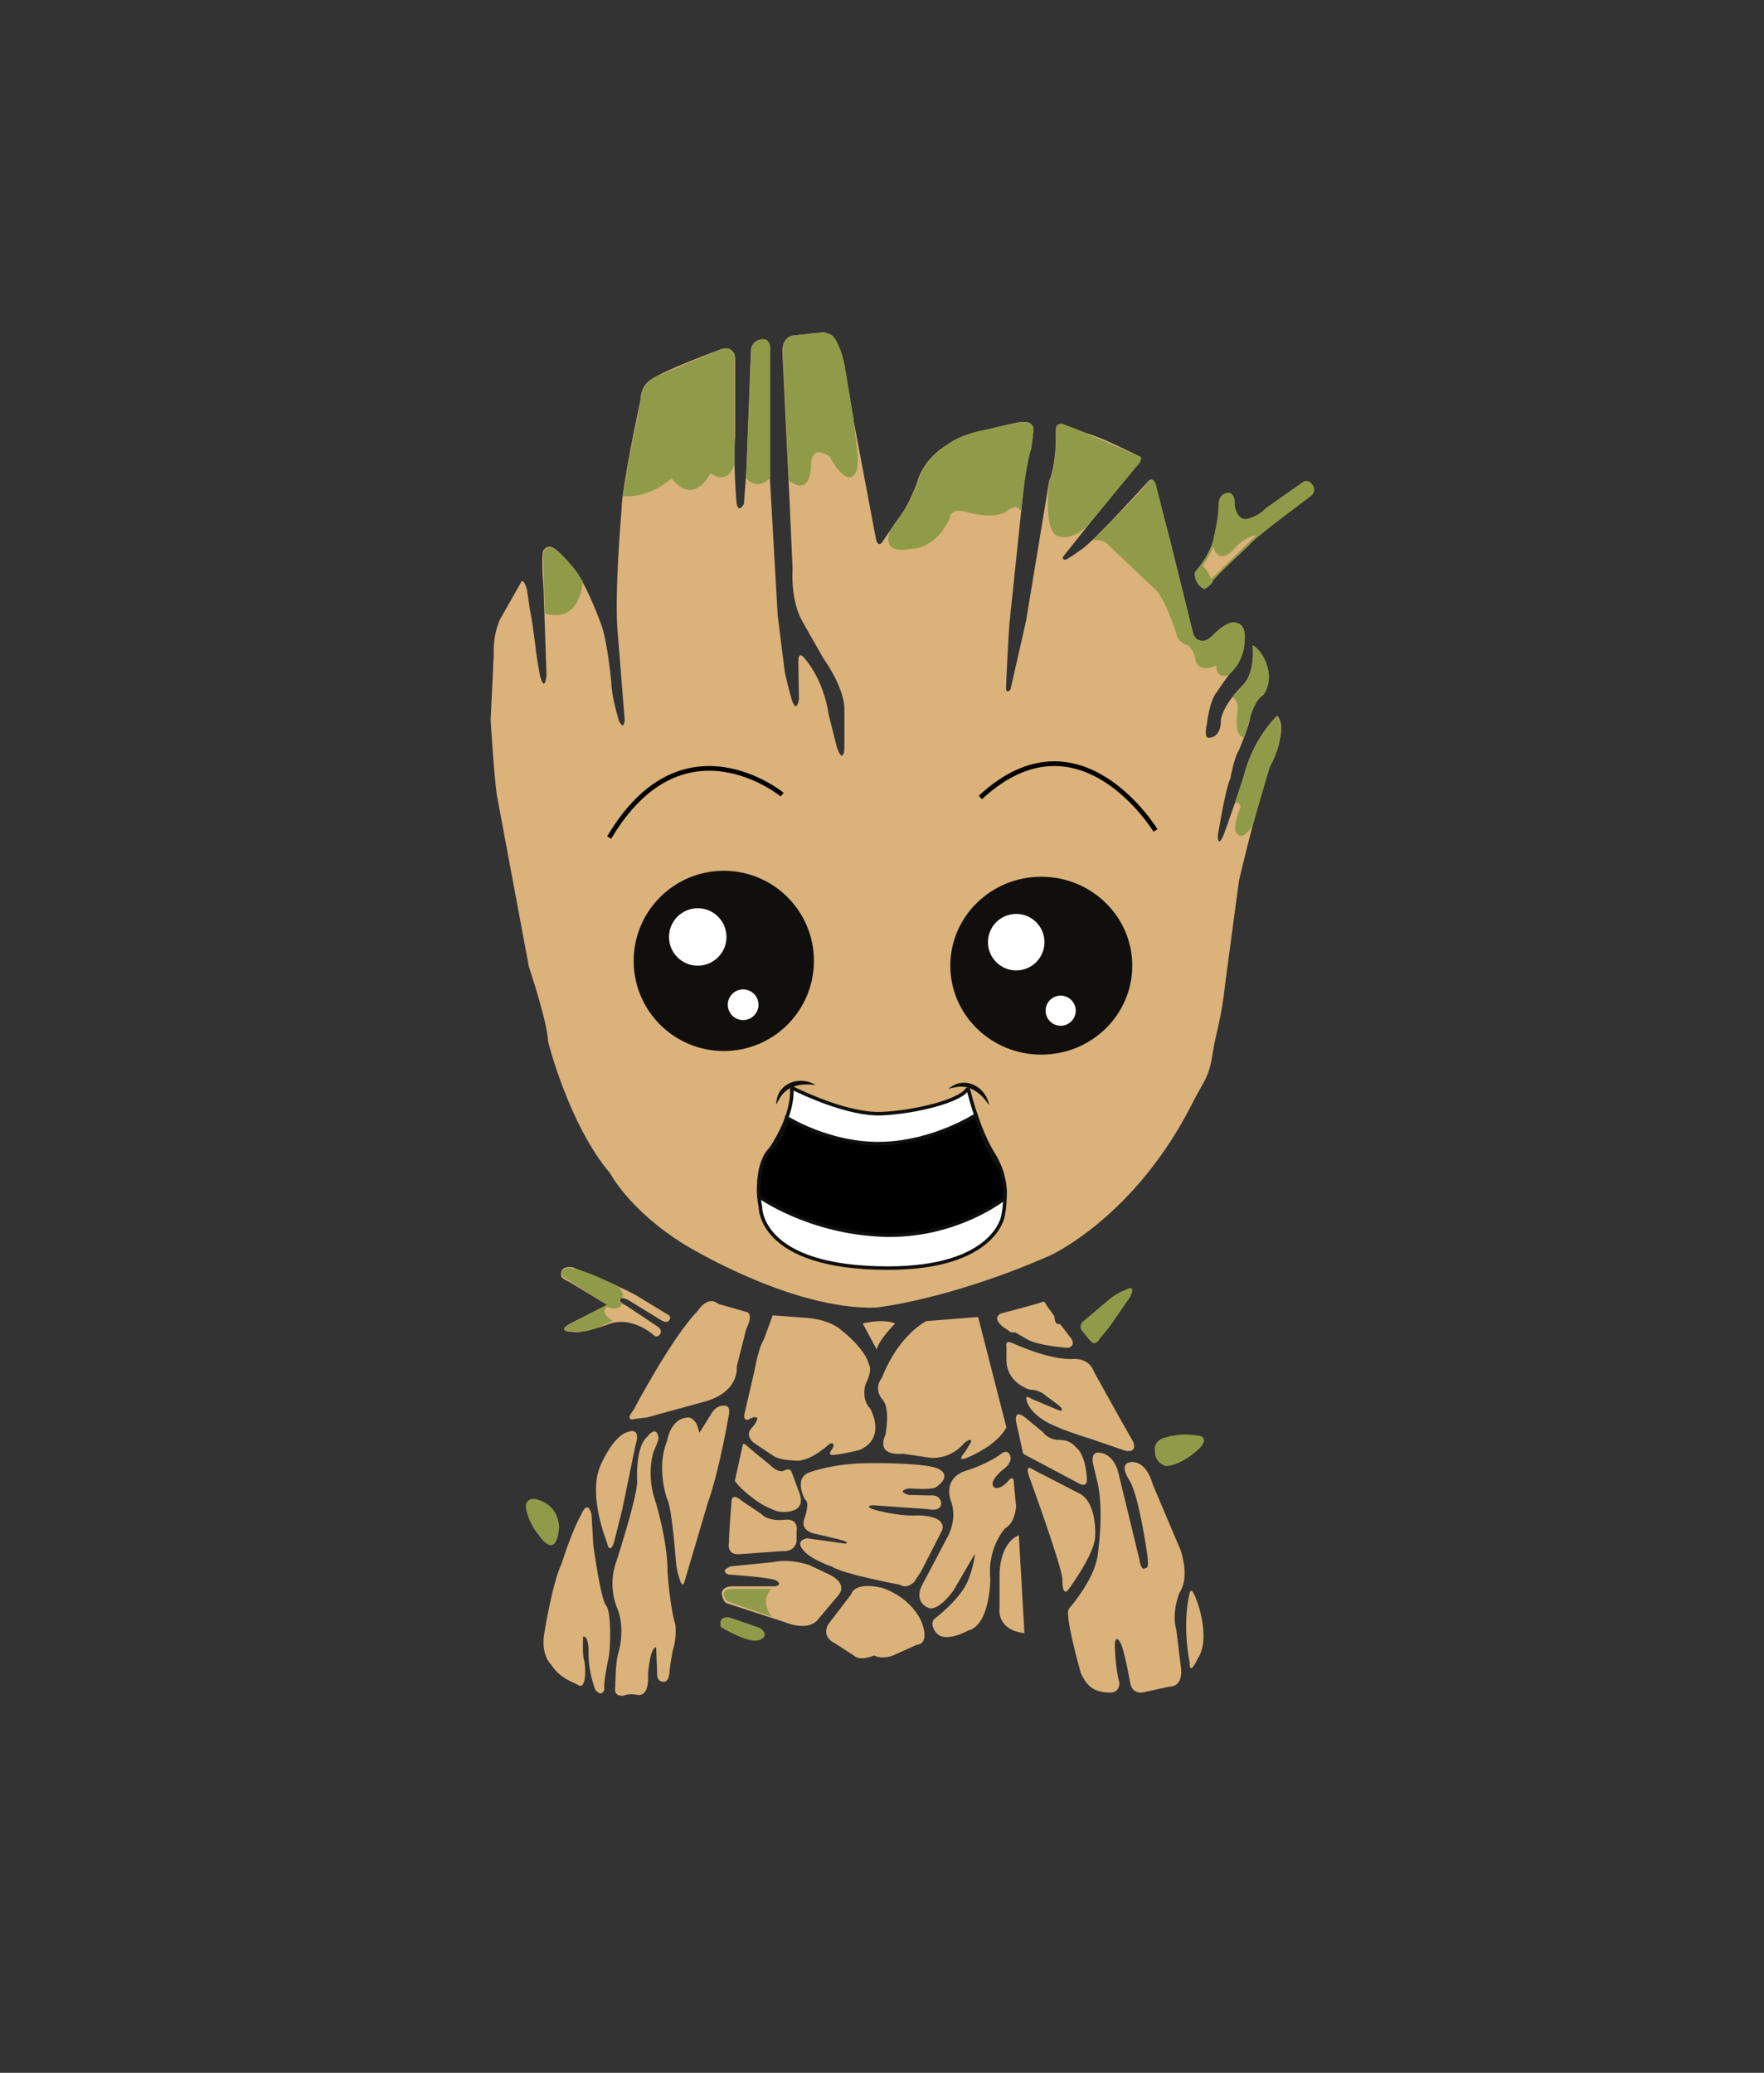 <?xml version="1.0" encoding="UTF-8"?>
<svg id="Layer_1" data-name="Layer 1" xmlns="http://www.w3.org/2000/svg" viewBox="0 0 375.81 441.61"><rect x="0" y="0" width="375.81" height="441.61" fill="#333333" stroke="none"/>
  <defs>
    <style>
      .cls-1, .cls-2, .cls-3 {
        stroke-miterlimit: 10;
      }

      .cls-1, .cls-3 {
        stroke: #0f0f0f;
        stroke-width: .75px;
      }

      .cls-2 {
        fill: none;
        stroke: #000;
      }

      .cls-3, .cls-4 {
        fill: #fff;
      }

      .cls-5 {
        fill: #0f0f0f;
      }

      .cls-5, .cls-6, .cls-7, .cls-8, .cls-4 {
        stroke-width: 0px;
      }

      .cls-6 {
        fill: #100f0e;
      }

      .cls-7 {
        fill: #dab27a;
      }

      .cls-8 {
        fill: #909b49;
      }
    </style>
  </defs>
  <g>
    <path class="cls-8" d="M256.59,125.54s-2.14-.82-2.08-3.61c0,0,3.61-4,4.11-7.67,0,0,.93-3.67.99-6.52,0,0-.27-2.57,2.14-2.79,0,0,1.48,0,1.31,2.79,0,0,.44,2.85,2.3,2.85,0,0,2.46-.33,4.27-2.3l7.94-5.59s1.1-.88,2.14.71c0,0,.93,1.31-.6,2.41,0,0-12.71,9.42-12.98,10.35,0,0-7.56,6.96-7.78,7.72s-1.75,1.64-1.75,1.64h-.01Z"/>
    <path class="cls-7" d="M111.1,123.9l-4.48,7.89s-1.62,2.92-1.44,7.86l-.65,13.7s.65,11.29,1.32,16.06l6.83,36.57s3.92,11.63,4.1,15.96c0,0,4.36,17.62,13.21,28.04,0,0,4.12,7.94,15.85,15.18,0,0,22.65,13.99,40.78,13.42,0,0,15.54-1.62,37.1-11.1,0,0,18.07-8.11,30.36-32.53,2.49-4.95,3.45-5.14,4.29-10.62.7-4.58,1.83-6.99,2.68-14.98l2.89-21.63s5.38-23.25,8.18-28.31c0,0,1.83-4.71,0-6.94,0,0-5.42,4.98-7.28,13.52,0,0-3.82,11.13-4.16,11.91,0,0-1.18,2.98-1.24.17,0,0,1.63-10.11,2.64-12.08,0,0,.9-4.83,1.85-6.12,0,0,2.36-5.56,2.42-7.14,0,0,.79-3.54,2.81-4.72,0,0,2.19-3.15.51-6.8,0,0-1.24-3.03-2.81-3.71,0,0,.75,5.95-2.36,8.76,0,0-4.64,4.58-4.43,7.91,0,0-.11,2.94-2.51,3.01,0,0-1.13.42-.46-2.8,0,0,.57-5.24,2.19-7.01,0,0,2.55-3.96,4.25-5.59,0,0,1.84-2.87,1.59-6.37,0,0,.32-2.87-2.62-2.8,0,0-1.73.22-4.24,2.86,0,0-1.49,1.64-2.86.88,0,0-.91-.04-1.25-1.45l-5-20.24-3.15-11.42s-.23-2.19-1.76-.29c0,0-10.8,11.92-13.67,13.98,0,0-2.66,1.93-3.6,2.35,0,0-1.02-.13-.33-.87,0,0,13.3-16.85,15.44-19.03,0,0,1.84-1.65.37-2.29,0,0-7.63-3.88-11.03-4.81l-5.01-1.94s-1.61-.5-1.48,1.57c0,0,.23,6.87-1.42,10.54l-4.93,29.86-3.31,14.57s-.79,1.09-.97-.21c0,0,.47-10.53.77-14.09l3.11-29.71s.82-5.66,1.42-7.06c0,0,.4-2.15.48-3.68,0,0,.8-2.82-3.26-2.12,0,0-9.17,1.87-12.19,3.29,0,0-6.92,2.41-9.06,8.88,0,0-1.72,5.41-4.5,8.73l-2.87,4.21s-.96,1.89-1.56-.13l-5.63-29.81-1.12-7.26s-1.02-6.96-4.55-7.11l-6.25.67s-2.65,0-2.39,3.91l1.52,31.7.63,14.15s-.55,6.72,2.19,11.34l4.36,7.67s4.65,6.33,4.48,11.14v8.1s-.17,3.44-1.54-.08l-1.83-7.26s-.76-6.8-5.12-11.92c0,0-1.29-1.78-1.32.64l.13,8.03s-.44,3.37-1.54.16c0,0-1.16-4.22-1.48-5.95l-1.51-12.01-1.81-31.94.14-22.96-.02-2.24s-.05-1.87-1.63-1.68c0,0-2.41.11-2.38,2.67l-.97,25.29-.52,7.11s-1.14,2.21-1.57-.17c0,0-.77-8.9-.3-14.24v-16.27s.14-3.3-3.13-2.23c0,0-12.93,4.81-14.21,6.18,0,0-2.65.68-2.85,4.71,0,0-4.01,18.6-4.01,23.25,0,0-1.65,18.72-.77,26.85l1.44,18s-.15,2.35-1.22.15c0,0-1.6-5.14-1.64-8.31,0,0-.88-9.28-2.29-12.61,0,0-3.61-10-6.59-12.57l-2.39-2.39s-1.79-2.37-3.08-.55c0,0-.74-.23-.08,8.32l.63,18.35s-.31,4.07-1.4.09c0,0-.88-4.91-.92-5.96,0,0-.83-6.57-1.18-7.8l-.64-4.36s-.55-2.52-1.29-1.87l.1-.02Z"/>
    <path class="cls-7" d="M258.09,123.3s-1.31-2.65-1.9-2.69c0,0,2.2-3.25,2.3-4.25,0,0,.63,3.83,3.83,1.22,0,0,2.66-3.37,5.27-3.49l-9.5,9.2h0Z"/>
    <path class="cls-8" d="M189.59,113.17s-2.15,5.07,4.32,3.76c0,0,5.09.46,8.39-6.39,0,0-.05-2.68,4.02-1.34,0,0,5.72,1.62,8.3-.38,0,0,1.9-1.42,2.42-.45l.5.42.81-6.61s.88-5.89,1.32-6.38l.48-3.68s.63-2.41-2.28-2.23c0,0-5.27,1.03-7.06,1.5,0,0-5.96.83-9.15,3.46,0,0-3.82,2.3-5.26,5.53,0,0-2.47,6.66-3.28,7.57l-3.52,5.21h0Z"/>
    <path class="cls-8" d="M223.56,102.46s-1.31,9.61,1.37,11.54c0,0,3.47,2.19,7.87-3.28l9.32-11.33s1.95-1.99.37-2.29l-13.06-5.59-2.41-.93s-2.03-1.14-2.05,1.35c0,0,.24,7.72-1.42,10.54h0Z"/>
    <path class="cls-8" d="M232.69,115.12s11.12-10.88,11.58-12.15c0,0,1.01-1.86,1.92,0l2.7,10.65,4.2,16.88.74,3,.35,1.41s.88,2.99,3.72.92c0,0,2.74-3.02,4.62-3.21,0,0,3.28-.17,2.62,4.13,0,0,.19,3.72-3.27,6.98,0,0-2.68,1.34-2.78-1.96,0,0-3.98,2.07-4.47-1.59,0,0-.29-1.68-1.46-2.66,0,0-2.14-.32-2.56-2.56,0,0-1.92-6.29-4.13-9.05l-10.39-9.84s-.92-1.29-3.41-.96h.02Z"/>
    <path class="cls-8" d="M262.56,148.53s1.52.68,1.05,3.08c0,0-.84,5.27,1.45,5.52l1.32-4.4s1.04-3.76,2.81-4.72c0,0,1.99-2.35.73-6.26,0,0-.72-2.9-3.03-4.25,0,0,.61,5.02-1.64,7.97l-2.68,3.06h0Z"/>
    <path class="cls-8" d="M263.01,171.34l2.23-6.89s1.89-7.14,6.9-11.98c0,0,2.31,3.94-1.65,11l-3.56,12.24s-2.15,3.8-3.44,1.78c0,0-1.22-.34.81-5.61,0,0-.42-1.49-1.29-.54h0Z"/>
    <path class="cls-8" d="M168.08,102.37s4.15,3.73,4.72-2.77c0,0-.49-5.3,3.96-2.33,0,0,1.7,3.46,3.75,4.38,0,0,2.69.82,2.19-4.88l-.88-7.73-1.85-11.13s-1.35-6.62-3.44-6.81c0,0-1.39-.52-5.26.15l-2.1.23s-2.59-.21-2.39,3.91l1.29,26.99h.01Z"/>
    <path class="cls-8" d="M158.96,101.94s2.36,2.79,5.13-.16v-26.98s.41-2.87-1.99-2.49c0,0-2.16.22-2.05,2.62l-.22,5.74-.87,21.26h0Z"/>
    <path class="cls-8" d="M156.52,75.53s-.78-2.18-3.32-.97l-13.01,5.47s-3.57.92-3.77,5.7l-2.59,13.08-.86,5.18-.23,1.68s4.87.9,10.37-3.76c0,0,4.17,6.22,8.28-1.09,0,0,3.61,2.9,5.13-2.05v-23.24Z"/>
    <path class="cls-8" d="M116.08,130.7s6.95,2.78,8.12-6.74c0,0-2.09-3.76-5.66-6.83,0,0-2.19-1.77-2.84.98l.39,12.59h-.01Z"/>
    <circle class="cls-6" cx="154.2" cy="204.72" r="19.2"/>
    <ellipse class="cls-6" cx="221.84" cy="205.74" rx="19.38" ry="18.95"/>
    <circle class="cls-4" cx="148.65" cy="199.62" r="6.12"/>
    <circle class="cls-4" cx="216.5" cy="200.73" r="6.02"/>
    <circle class="cls-4" cx="158.32" cy="214.06" r="3.27"/>
    <circle class="cls-4" cx="225.97" cy="215.33" r="3.21"/>
    <path class="cls-7" d="M183.8,281.97s4.15-1.13,6.92,0c0,0-3.4,3.31-3.94,5.54l-2.98-5.54h0Z"/>
    <path class="cls-7" d="M192.27,309.72s-4.13.49-4.07-2.07c0,0-.13-.79.43-1.94,0,0,1.06-5.25-.44-7.32,0,0-2.35-2.26-.28-4.89,0,0,2.83-8.22,9.42-12.04l11.05-.88,6.03,23.53s-1.53,3.45-7.86,6.23c0,0-3.23,1.62-1.01-.93,0,0,1.17-1.81,1.36-2.29,0,0,.18-1-1.52.36,0,0-2.41,3.29-7.02,3.12l-6.09-.9v.02Z"/>
    <path class="cls-7" d="M160.62,307.39s-1.88-1.33-.67-2.93c0,0,1.43-1.5,1.38-2.33,0,0-.31-.64-1.9.33,0,0-1.26.33-.78-1.45l2.12-9.11s.79-4.71,1.96-6.52l1.89-5.15,6.97.53s4.86.12,7.75,2.71c0,0,5.03,3.82,5.84,7.42,0,0,.78.97-.79,4.03,0,0-.99,3.2.98,5.12,0,0,3.67,6.3-2.25,8.88,0,0-4.03,1.05-5.96,1.05,0,0-.55-.06-.26-.67,0,0,.84-1.12.66-1.52s-.52-.38-.98-.05c0,0-3.36,3.26-6.57,3.48,0,0-3.91-.03-5.29-1.07l-4.1-2.74h0Z"/>
    <path class="cls-7" d="M156.55,315.54l1.66-7.58s.06-.76.84,0,4.96,4.11,4.96,4.11c0,0,1.77,2,3.24,1.15,0,0,1.1-.59,1.44.48l1.44,3.91s1.69,3.46-1.24,4.22c0,0-2.25.93-4.76-.45,0,0-1.94-.7-4.22-2.59,0,0-2.2-1.63-3.35-3.27v.02Z"/>
    <path class="cls-7" d="M155.86,319.84s-.56,6.58-.56,8.82c0,0-.65,2.71,2.32,2.45l9.16-.65s2.5.3,2.93-2.07v-2.19s.6-2.84-2.67-2.41c0,0-3.27.47-4.91-1.29l-4-2.67s-2.12-2.03-2.28,0h.01Z"/>
    <path class="cls-7" d="M191.72,337.63s-12.11-2.26-14.47-3.85c0,0-4.26-1.44-5.9-3.28,0,0-2.31-2.16.56-2.77l8.11,1.13s2.16-.21-3.39-1.39l-2.82-.67s-3.34-.46-2.51-3.08c0,0,1.44-3.59.15-4.33,0,0-2.49-4.54,1.06-5.72,0,0,5.04-1.95,12.84-1.95,0,0,12.57-.15,14.78,1.33,0,0,2.82,1.33-.72,3.8,0,0-.51.62-5.8.26,0,0-2.87.51,0,1.39l4.41.1s2.3-.35,2.48,1.59c0,0,.41,1.99-3.07,1.31l-11.6-.81s-1.89.23.46.95c0,0,4.96,1.44,8.94,1.22,0,0,6.41-.23,5.51,3.11l-4.51,8.84-1.44,2.17s-1.42,1.67-3.06.65h-.01Z"/>
    <path class="cls-7" d="M199.01,344.95s5.69-4.24,7.27-8.35c0,0,1.26-3.08,1.4-5.55l-4.57,7.83s-3.36,4.8-5.5,3.59c0,0-3.26-1.31-.89-5.27l5.04-9.56s2.39-3.75.78-8.02c0,0-1.82-4.66,3.26-6.29,0,0,4.38-1.26,7.55-3.64,0,0,1.49-1.21,1.96.75,0,0,.33,1.35-1.91,2.89,0,0-2.94,2.47-1.59,3.54,0,0,.98.89,3.08-1.45,0,0,1.12-1.54,1.12.79l.47,4.76s-.23,3.54-2.33,4.62c0,0-3.85,4.08-3.17,10.83,0,0,.01,9.88-4.82,11.01,0,0-5.06,2.89-6.87.23,0,0-1.23-1.57-.29-2.72h0Z"/>
    <path class="cls-7" d="M218.25,347.94l-1.19-20.84s-3.72,1.02-4.11,7.89v7.51s-.84,4.74,5.3,5.44Z"/>
    <path class="cls-7" d="M154.67,341.52l12.57,4.1s4.67,2.05,6.9-.44l4.54-5.41s2.18-2.27-2.1-4.37l-4.15-1.96s-4.06-1.44-7.55-.65l-9.2.92s-2.46.83-.54,1.75c0,0,8.47.52,10.17,1.22,0,0,1.66.99-.26,1.28h-8.73s-3.27-.23-2.4,2.38c0,0,.22.74.74,1.18h.01Z"/>
    <path class="cls-7" d="M181.87,352.7l-4.06-2.64s-2.85-1.17-1.38-3.98l4.9-6.4s.46-2.76,6.49-1.42c0,0,5.78,1.6,8.41,7.04,0,0,2.18,4.81-.96,5.14l-5.02,2.26s-2.18.92-4.06,0c0,0-2.93,1.34-4.31,0h0Z"/>
    <path class="cls-7" d="M214.9,283.48s-3.96-2.1-1.82-3.6c0,0,8.63-2.26,8.98-2.49,0,0,.4-.44,1.03.91l1.54,2.1s-.04,1.64.87,1.72c0,0,.25-.15.52.19l2.21,2.88s1.05,1.43-.62,1.97c0,0-6.34-.39-8.81-1.83l-2.54-1.48s-1.18.16-1.36-.38h0Z"/>
    <path class="cls-7" d="M232.29,306.53s-8.07-2.41-10.45-4.29c0,0-3.12-2.08-3.2-4.41,0,0-.13-.59,1.25.25l5.93,2.48s1.29.06-.61-1.44l-2.37-1.72s-1.21-1.31-3.45-1.33c0,0-4.99-1.38-4.97-6.39v-2.8s-.43-1.54,1.39-.69c0,0,7.91,3.7,12.98,3.33,0,0,3.27-.24,4.27,2.73l5.72,10.28,2.63,4.62s1.11,2.4-1.65,1.94l-7.47-2.57h0Z"/>
    <path class="cls-7" d="M218.25,309.88l11.42,6.07s1.87,1.23,1.9-.69c0,0-.12-5.36-2.49-7.06,0,0-1.04-1.59-3.86-1.42,0,0-1.99-.19-3.03-1.66l-3.82-3.15s-2.35-1.99-1.88,1l1.33,6.04s-.02.64.43.88h0Z"/>
    <path class="cls-8" d="M232.3,285.68l-1.61-1.93s-1.08-1.04,0-2.17l5.9-4.98s1.56-1.24,3.15-1.77c0,0,2.43-1.54,1.06,1.45l-4.52,6.54-2,2.39s-.86,1.81-1.98.47h0Z"/>
    <path class="cls-8" d="M248.29,312.34s-2.35-.75-2.24-3.17c0,0-.54-2.2,2.24-2.91,0,0,2.95-1.07,6.73-.43,0,0,2.84,0,.68,2.6,0,0-3.77,3.84-7.41,3.91h0Z"/>
    <path class="cls-7" d="M227.44,338.89s5.58-7.39,5.87-11.36c0,0,.55-6.72-2.94-9.12l-10.49-5.42s-1.51-1.2-.69,1.41c0,0,7.15,19.62,7.15,22.07,0,0-.13,3.47,1.09,2.43h0Z"/>
    <path class="cls-7" d="M230.29,356.55s-2.68-9.43-2.73-12.57c0,0-.3-.82.54-1.69,0,0,4.99-5.77,5.72-10.74,0,0,1.48-9.31,0-15.71l-.96-3.99s-.64-2.67,1.42-2.36c0,0,3.24.07,4.18,5.1l4.3,17.75s.29,2.58,1.33,1.69c0,0,.84.44.3-3.01,0,0-1.73-12.3-3.75-15.6,0,0-2.27-3.31-.1-3.85,0,0,3.41-1.13,5.09,4.79l5.88,13.87s2.09,5.74-.24,9.12c0,0-1.75,4.14-.65,7.97l.91,7.47s.97,4.48-2.4,4.55l-5.65,1.23s-2.14.45-2.66-1.82c0,0-1.36-7.8-2.21-8.9,0,0-.95-1.81-1.1.57,0,0,.07,4.91.97,8.06,0,0,.21,2.28-2.26,2.13s-4.41-.7-5.9-4.05h-.03Z"/>
    <path class="cls-7" d="M253.47,354.31s-1.73-7.98,0-14.97c0,0,.29-1.79,1.62,2.02,0,0,2.95,7.92,0,12.14,0,0-1.68,3.7-1.62.81h0Z"/>
    <path class="cls-8" d="M114.74,327s3.71,5.85,4.37-1.52c0,0,.22-4.82-4.97-6.1,0,0-3.06-.62-1.77,3.21,0,0,.67,2.48,2.36,4.4h.01Z"/>
    <path class="cls-7" d="M139.35,284.53s-4.51-4.24-9.54-2.47c0,0-5.74,2.17-7.82,1.68,0,0-3.76,0-.44-1.77l7.78-3.98-8-4.86s-1.81-.75-1.77-1.33c0,0-.49-2.21,2.39-1.81,0,0,11.14,4.29,14.71,6.67l5.88,3.58s.49.37.09.95c0,0-.32.86-1.62.17l-7.18-4.4s-1.73-.9-1.7,0c0,0-.4.37,1.39,1.27l6.33,4.23s1.52.86.73,1.85c0,0-.55.77-1.22.22h-.01Z"/>
    <path class="cls-7" d="M135.01,300.32s8.12-15.42,13.6-20.99c0,0,2.12-3.48,4.39-1.54l5.96,1.7s1.78.13,0,3.7l-2,7.97s.7,5.23-6.56,7.37l-12.53,3.45-2.56.32s-2.49.79-.3-1.97h0Z"/>
    <path class="cls-7" d="M144.92,336.78s-.73-1.71-.93-4.23c0,0-.87-11.67-1.87-13.2,0,0-2.4-6.54,0-12.35,0,0,.66-4.93,4.6-5.02,0,0,1.52.09,2.1,2.64l.19.64,2.44-3.91s1-2.06,2.91-1.87c0,0,1.47-.21.85,2.32,0,0-1.98,11.65-4.48,18.59l-4.84,16.38s-.41,1.84-.98,0h.01Z"/>
    <path class="cls-7" d="M129.24,328.41s-4.01-9.77-1.37-16.06c0,0,2.6-6.29,5.75-7.22,0,0,3.18-1.5,1.73,2.94l-2.74,13.35-1.81,7.22s-.91,2.9-1.55-.23h-.01Z"/>
    <path class="cls-7" d="M131.08,359.44s.02-5.24.63-7.22c0,0,1.51-4.49,0-9.06,0,0-2.51-4.92-.36-10.6,0,0,4.67-14.39,4.38-17.21,0,0-.39-7.07,2.15-9.24,0,0,1.9-2.58,2.37,0,0,0,.34.25-.94,2.99,0,0-1.85,4.8.47,11.23,0,0,2.48,8.21,2.43,14.56,0,0,.52,7.61,1.68,11.26,0,0,.35,2.89-.55,5.42,0,0-.6,3.21-.68,4.31,0,0,.03,2.63-1.42,2.42,0,0-1.34.08-1.24-1.87l-.21-5.47s-1.18-.42-1.74,5.68c0,0,.53,5.09-2.44,4.42,0,0-1.57-.34-2.81.2,0,0-2.09.36-1.74-1.81h.02Z"/>
    <path class="cls-7" d="M124.22,348.67s-.2,4.59.3,5.25c0,0,.52,3.56-.34,4.91,0,0-.26.69-1.09.13s-3.74-1.25-5.71-4.36c0,0-2.27-2-1.39-6.86,0,0,1.78-10.86,3.67-14.64,0,0,2.08-6.78,4.22-10.51,0,0,1.22-3.25,2.14,0l.38,6.61s1.59,11.65,2.73,12.86,1.01,9.5.44,11.53c0,0-1.08,4.94-.82,6.46,0,0-.56,1.63-1.9,0,0,0-1.63-3.93-1.46-8.47,0,0-.01-3.14-1.17-2.91h0Z"/>
    <path class="cls-8" d="M164.48,344.49s-2.69-2.77-.25-5.97h-8.33s-2.95-.13-1.09,2.57l9.68,3.41h0Z"/>
    <path class="cls-8" d="M153.59,346.66s-.84-2.38,1.79-2.08l6.54,2.26s2.27,1.47,0,2.52-8.32-2.71-8.32-2.71h0Z"/>
    <path class="cls-8" d="M120.5,282.64l8.82-4.65-8.46-5.34s-2.55-1.07-.36-2.44c0,0,1.99-.8,11.16,3.85,0,0,1.92,1.93.57,2.6,0,0-.64.43.32,1,0,0-.3,1.77-3.35.78,0,0-1.56,1.3,1.33,2.93,0,0-4.12,2.2-6.34,2.28,0,0-5.36.21-3.7-1.01h.01Z"/>
  </g>
  <path class="cls-3" d="M168.7,232.05c0-.15.14-.25.27-.18,1.85.92,11.79,5.7,18.9,5.39s16.55-2.68,18.12-5.1c.09-.15.31-.13.35.04.48,2,2.26,8.84,5.4,13.88,3.72,5.96,1.9,13.14,1.9,13.14,0,0-1.85,10.95-24.45,10.95-27.69,0-27.19-13.12-27.19-13.12,0,0-1.66-6.44,2.18-12.22,4.5-6.79,4.59-11.5,4.51-12.77Z"/>
  <path class="cls-5" d="M173.76,231.18c-3.12-.46-6.22.12-7.76,2.98-.23.37-.41.78-.67,1.18.04-.45.1-.92.22-1.38.87-3.58,5.32-4.68,8.21-2.79h0Z"/>
  <path class="cls-5" d="M210.75,235.52c-1.72-2.64-4.2-4.59-7.37-3.85-.43.07-.86.21-1.33.28.37-.27.76-.53,1.17-.75,3.26-1.71,7.03.9,7.52,4.32h0Z"/>
  <path class="cls-1" d="M167.61,238.11s9.07,5.8,20.25,5.53,20.03-6.09,20.03-6.09c0,0,2.22,7.67,5.05,10.93,0,0,1.5,3.29,1.14,6.8,0,0-10.5,8.49-26.22,7.84s-26.17-8.22-26.17-8.22c0,0-.67-7,2.48-10.09s3.43-6.7,3.43-6.7Z"/>
  <path class="cls-2" d="M166.63,169.29s-21.13-17.37-36.85,9.15"/>
  <path class="cls-2" d="M246.17,176.93s-16.19-26.63-37.31-7.03"/>
</svg>